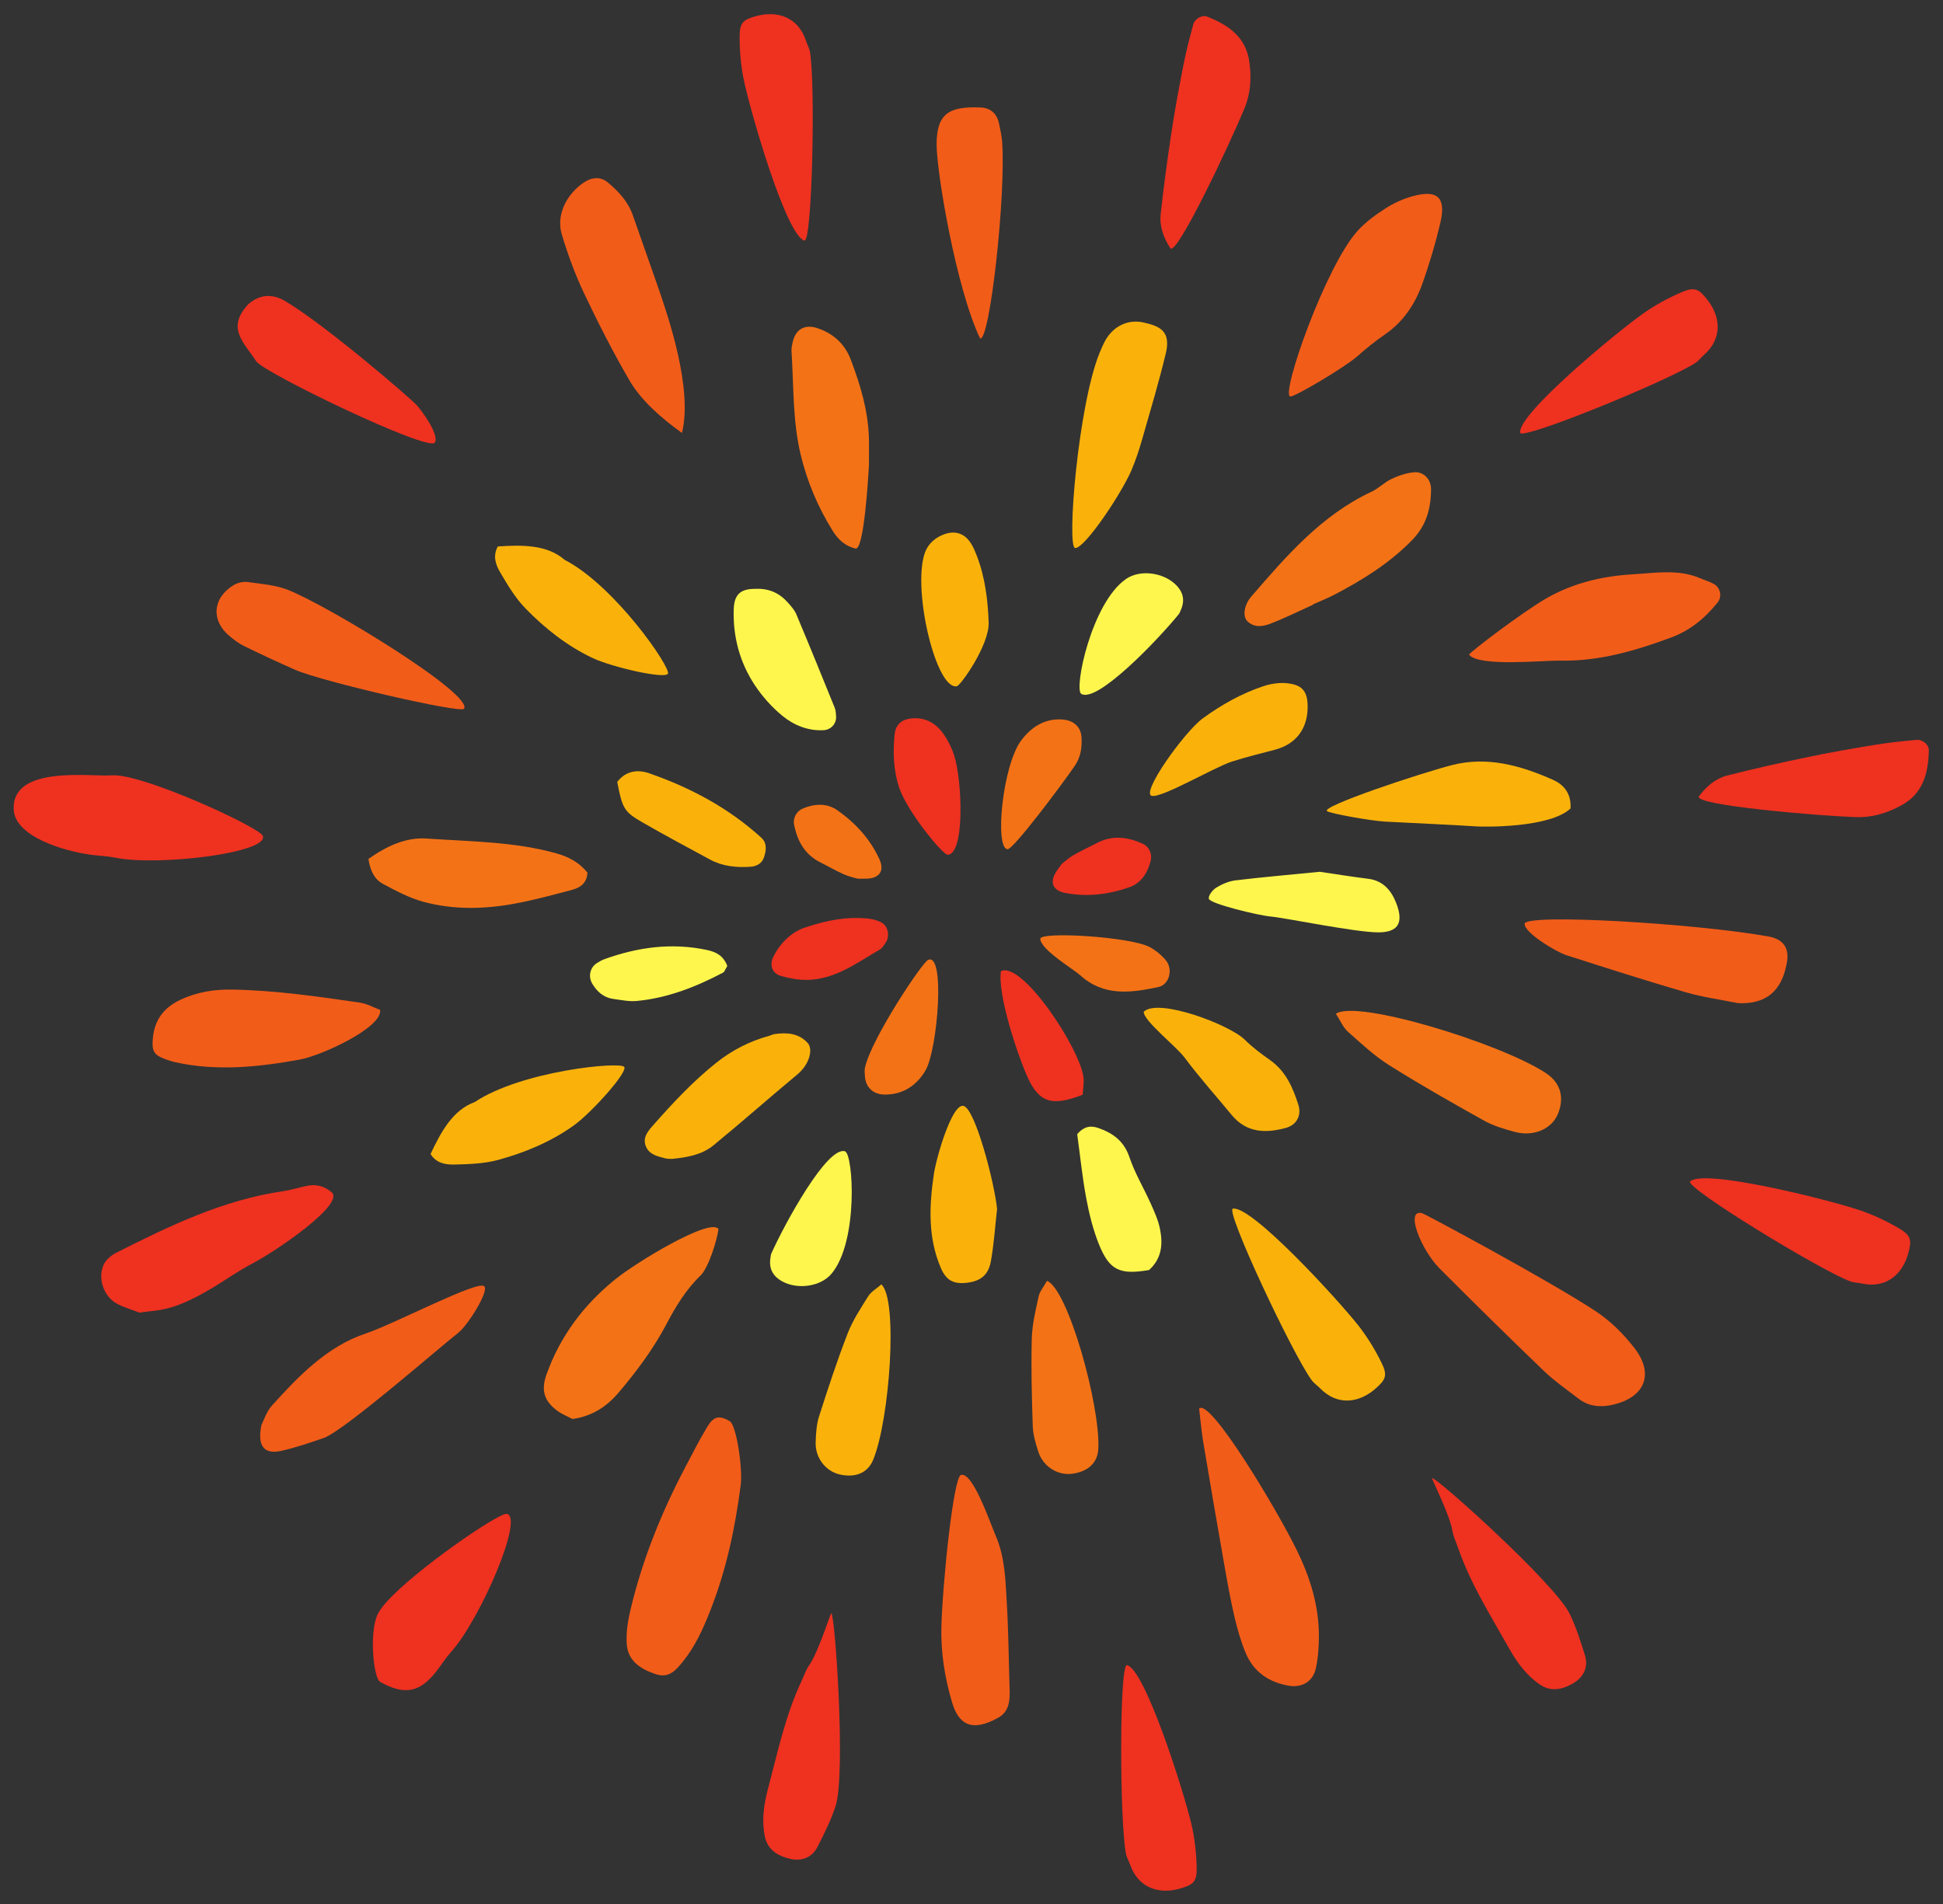 <?xml version="1.0" encoding="UTF-8" standalone="no"?>
<svg
   xmlns:dc="http://purl.org/dc/elements/1.1/"
   xmlns:cc="http://creativecommons.org/ns#"
   xmlns:rdf="http://www.w3.org/1999/02/22-rdf-syntax-ns#"
   xmlns:svg="http://www.w3.org/2000/svg"
   xmlns="http://www.w3.org/2000/svg"
   viewBox="0 0 1610.68 1578.773"
   height="1578.773"
   width="1610.68"
   xml:space="preserve"
   id="svg2"
   version="1.1"><rect x="0" y="0" width="1610.68" height="1578.773" fill="#333333" stroke="none"/><defs
     id="defs6"><clipPath
       id="clipPath18"
       clipPathUnits="userSpaceOnUse"><path
         id="path16"
         d="M 0,1184.076 H 1208.008 V 0 H 0 Z" /></clipPath></defs><g
     transform="matrix(1.333,0,0,-1.333,0,1578.773)"
     id="g10"><g
       id="g12"><g
         clip-path="url(#clipPath18)"
         id="g14"><g
           transform="translate(745.714,308.296)"
           id="g20"><path
             id="path22"
             style="fill:#f25c19;fill-opacity:1;fill-rule:nonzero;stroke:none"
             d="m 0,0 c 6.654,7.027 48.276,-62.546 60.753,-88.036 8.191,-16.735 13.767,-34.483 13.723,-53.42 -0.016,-6.723 -0.465,-13.591 -1.916,-20.126 -1.821,-8.205 -8.727,-12.136 -16.85,-10.723 -12.444,2.164 -21.905,8.662 -26.785,20.411 -3.063,7.375 -5.263,15.189 -7.074,22.987 -2.509,10.804 -4.432,21.752 -6.351,32.683 -4.38,24.937 -8.683,49.887 -12.845,74.86 C 1.451,-14.135 0.831,-6.808 0,0" /></g><g
           transform="translate(460.642,260.891)"
           id="g24"><path
             id="path26"
             style="fill:#f25c19;fill-opacity:1;fill-rule:nonzero;stroke:none"
             d="m 0,0 c -3.474,-26.956 -9.07,-53.441 -19.185,-78.814 -4.35,-10.914 -9.13,-21.574 -16.558,-30.803 -4.309,-5.353 -8.673,-10.835 -16.88,-8.16 -9.283,3.027 -17.402,7.958 -18.224,18.518 -0.56,7.183 0.657,14.737 2.344,21.824 7.315,30.715 19.01,59.814 33.661,87.74 4.576,8.721 9.051,17.519 14.128,25.946 3.871,6.425 7.386,7.141 13.872,3.396 C -2.687,37.248 1.312,10.181 0,0" /></g><g
           transform="translate(183.674,767.759)"
           id="g28"><path
             id="path30"
             style="fill:#f25c19;fill-opacity:1;fill-rule:nonzero;stroke:none"
             d="m 0,0 c -10.731,4.711 -21.353,9.687 -31.887,14.826 -3.286,1.602 -6.306,3.902 -9.135,6.258 -11.565,9.634 -10.446,23.734 2.677,31.656 2.439,1.472 5.926,2.279 8.72,1.888 8.53,-1.191 17.473,-1.833 25.329,-4.992 C 21.457,39.276 110.791,-15.189 104.897,-24.197 102.911,-27.231 16.368,-7.186 0,0" /></g><g
           transform="translate(424.088,915.105)"
           id="g32"><path
             id="path34"
             style="fill:#f25c19;fill-opacity:1;fill-rule:nonzero;stroke:none"
             d="m 0,0 c -13.1,9.474 -25.36,20.162 -32.722,32.828 -10.223,17.586 -19.487,35.783 -28.209,54.171 -5.531,11.66 -10.014,23.937 -13.729,36.31 -4.368,14.549 5.571,27.668 14.776,33.151 4.34,2.586 9.441,3.008 13.884,-0.731 6.703,-5.642 12.535,-11.923 15.495,-20.43 5.073,-14.581 10.246,-29.128 15.33,-43.705 C -8.259,71.766 6.816,27.265 0,0" /></g><g
           transform="translate(802.311,937.799)"
           id="g36"><path
             id="path38"
             style="fill:#f25c19;fill-opacity:1;fill-rule:nonzero;stroke:none"
             d="m 0,0 c -5.777,1.643 22.03,81.118 42.055,103.113 4.912,5.396 11.061,9.873 17.239,13.842 5.104,3.279 10.882,5.94 16.725,7.556 15.651,4.328 21.086,-0.709 17.398,-16.476 C 90.475,95.461 86.767,83.007 82.483,70.822 77.922,57.852 70.641,46.567 58.903,38.542 52.821,34.384 47.058,29.686 41.538,24.795 34.207,18.299 2.348,-0.668 0,0" /></g><g
           transform="translate(884.446,429.835)"
           id="g40"><path
             id="path42"
             style="fill:#f25c19;fill-opacity:1;fill-rule:nonzero;stroke:none"
             d="m 0,0 c 1.536,-0.329 79.766,-42.329 108.008,-61.016 9.083,-6.01 17.273,-14.172 23.967,-22.824 12.555,-16.226 6.494,-30.767 -13.707,-35.328 -7.504,-1.694 -14.783,-1.019 -21.101,3.871 -7.298,5.647 -14.967,10.94 -21.592,17.306 -21.77,20.917 -43.28,42.108 -64.607,63.479 C -1.006,-22.514 -10.836,2.997 0,0" /></g><g
           transform="translate(1080.636,560.534)"
           id="g44"><path
             id="path46"
             style="fill:#f25c19;fill-opacity:1;fill-rule:nonzero;stroke:none"
             d="m 0,0 c -10.828,2.205 -21.871,3.678 -32.444,6.76 -24.82,7.237 -49.455,15.12 -74.076,23.021 -6.425,2.062 -26.185,13.927 -25.986,19.528 0.234,6.55 106.185,0.269 151.636,-7.888 C 28.193,39.795 32.115,34.424 30.659,25.676 28.348,11.792 21.335,-1.18 0,0" /></g><g
           transform="translate(890.506,265.137)"
           id="g48"><path
             id="path50"
             style="fill:#ef3120;fill-opacity:1;fill-rule:nonzero;stroke:none"
             d="m 0,0 c 2.345,0.994 76.367,-65.502 85.558,-84.273 4.031,-8.235 6.856,-17.127 9.561,-25.926 2.278,-7.412 -0.806,-13.589 -7.232,-17.402 -6.616,-3.925 -13.867,-5.591 -20.923,-0.723 -8.319,5.739 -14.168,13.76 -19.014,22.402 -11.431,20.387 -24.03,40.2 -31.698,62.503 -1.203,3.498 -2.915,6.911 -3.514,10.51 C 11.083,-22.973 0.623,-2.37 0,0" /></g><g
           transform="translate(516.96,181.138)"
           id="g52"><path
             id="path54"
             style="fill:#ef3120;fill-opacity:1;fill-rule:nonzero;stroke:none"
             d="m 0,0 c 2.375,-0.921 9.146,-100.194 2.66,-120.062 -2.845,-8.716 -7.013,-17.063 -11.204,-25.26 -3.529,-6.904 -10.045,-9.187 -17.312,-7.445 -7.48,1.794 -13.843,5.651 -15.513,14.059 -1.969,9.913 -0.576,19.742 1.969,29.317 6.004,22.589 10.769,45.58 20.808,66.922 1.574,3.347 2.723,6.988 4.801,9.987 C -8.055,-24.201 -1.204,-2.134 0,0" /></g><g
           transform="translate(830.769,553.879)"
           id="g56"><path
             id="path58"
             style="fill:#f47216;fill-opacity:1;fill-rule:nonzero;stroke:none"
             d="m 0,0 c 12.779,9.119 102,-18.199 130.469,-36.806 11.12,-7.268 10.909,-17.738 7.496,-25.731 -3.993,-9.352 -15.312,-13.994 -26.639,-10.933 -6.518,1.761 -13.219,3.698 -19.059,6.953 -19.903,11.092 -39.746,22.348 -59.026,34.474 -9.306,5.853 -17.525,13.54 -25.779,20.908 C 4.471,-8.466 2.809,-4.308 0,0" /></g><g
           transform="translate(651.108,387.782)"
           id="g60"><path
             id="path62"
             style="fill:#f47216;fill-opacity:1;fill-rule:nonzero;stroke:none"
             d="m 0,0 c 13.002,-5.018 33.162,-77.256 31.919,-104.35 -0.486,-10.582 -8.71,-14.719 -16.496,-15.65 -9.109,-1.091 -17.96,4.759 -20.835,13.764 -1.655,5.181 -3.258,10.559 -3.439,15.888 -0.618,18.157 -1.081,36.341 -0.608,54.495 0.228,8.763 2.384,17.531 4.276,26.193 C -4.498,-6.522 -2.042,-3.684 0,0" /></g><g
           transform="translate(548.061,385.569)"
           id="g64"><path
             id="path66"
             style="fill:#fab20b;fill-opacity:1;fill-rule:nonzero;stroke:none"
             d="m 0,0 c 10.558,-9.098 5.257,-83.908 -5.024,-109.006 -4.016,-9.804 -13.152,-10.934 -20.797,-9.194 -8.946,2.036 -15.314,10.521 -14.995,19.968 0.184,5.436 0.483,11.04 2.103,16.119 5.523,17.309 11.201,34.59 17.75,51.528 3.161,8.176 8.14,15.708 12.834,23.23 C -6.429,-4.63 -3.161,-2.783 0,0" /></g><g
           transform="translate(86.724,368.014)"
           id="g68"><path
             id="path70"
             style="fill:#ef3120;fill-opacity:1;fill-rule:nonzero;stroke:none"
             d="m 0,0 c -5.151,2.022 -10.007,3.346 -14.274,5.729 -8.072,4.508 -11.894,15.89 -7.89,24.285 1.441,3.024 4.753,5.728 7.858,7.298 33.116,16.744 66.499,32.826 103.807,38.255 4.875,0.71 9.63,2.222 14.464,3.255 5.789,1.237 10.831,-0.036 15.516,-3.92 C 128.122,67.74 85.25,38.355 69.957,30.405 61.221,25.863 53.184,19.992 44.673,14.991 33.456,8.401 21.961,2.409 8.677,1.101 5.639,0.801 2.618,0.336 0,0" /></g><g
           transform="translate(913.544,777.235)"
           id="g72"><path
             id="path74"
             style="fill:#f25c19;fill-opacity:1;fill-rule:nonzero;stroke:none"
             d="m 0,0 c 1.778,2.546 32.845,26.045 47.204,34.495 16.783,9.877 35.403,14.349 54.782,15.476 14.066,0.817 28.266,3.38 41.947,-2.519 2.815,-1.214 5.833,-2.054 8.464,-3.576 3.937,-2.278 5.122,-7.782 2.277,-11.344 C 146.854,22.74 137.518,15.001 125.492,10.572 103.362,2.422 81.112,-4.16 57.055,-3.726 45.433,-3.516 6.261,-7.753 0,0" /></g><g
           transform="translate(234.877,180.391)"
           id="g76"><path
             id="path78"
             style="fill:#ef3120;fill-opacity:1;fill-rule:nonzero;stroke:none"
             d="M 0,0 C 1.343,2.739 3.336,5.241 5.383,7.538 23.177,27.514 74.984,63.089 80.127,62.463 91.507,61.078 63.877,-3.082 45.575,-23.484 42.283,-27.153 39.633,-31.391 36.608,-35.307 26.22,-48.754 16.552,-50.488 1.526,-42.007 -2.677,-39.633 -5.369,-10.951 0,0" /></g><g
           transform="translate(68.959,702.152)"
           id="g80"><path
             id="path82"
             style="fill:#ef3120;fill-opacity:1;fill-rule:nonzero;stroke:none"
             d="m 0,0 c 3.042,0.227 6.209,-0.227 9.226,-0.83 26.232,-5.246 83.125,-31.944 85.186,-36.696 4.562,-10.519 -64.761,-19.137 -91.618,-13.667 -4.83,0.983 -9.827,1.126 -14.734,1.755 -16.855,2.159 -48.217,11.344 -48.501,28.596 C -61.405,6.46 -12.162,-0.907 0,0" /></g><g
           transform="translate(446.787,420.043)"
           id="g84"><path
             id="path86"
             style="fill:#f47216;fill-opacity:1;fill-rule:nonzero;stroke:none"
             d="m 0,0 c -0.863,-7.241 -6.244,-24.22 -11.146,-28.948 -9.034,-8.714 -15.44,-19.287 -21.208,-30.244 -8.118,-15.421 -18.426,-29.226 -29.652,-42.48 -7.523,-8.883 -16.503,-14.722 -28.706,-16.504 -2.838,1.491 -6.349,2.842 -9.293,4.977 -8.367,6.068 -10.452,12.818 -6.936,22.677 8.535,23.937 23.313,43.549 42.941,59.358 C -51.04,-20.725 -5.312,7.117 0,0" /></g><g
           transform="translate(597.614,267.075)"
           id="g88"><path
             id="path90"
             style="fill:#f25c19;fill-opacity:1;fill-rule:nonzero;stroke:none"
             d="m 0,0 c 7.335,1.992 17.814,-29.037 21.675,-38.011 5.748,-13.36 5.991,-27.632 6.825,-41.711 1.055,-17.827 1.173,-35.709 1.742,-53.565 0.224,-7.005 -0.2,-13.892 -7.16,-17.755 -16.669,-9.25 -24.609,-3.886 -28.634,9.622 -4.597,15.423 -7.083,31.413 -6.618,47.422 C -11.364,-66.263 -4.672,-1.269 0,0" /></g><g
           transform="translate(683.785,964.843)"
           id="g92"><path
             id="path94"
             style="fill:#fab20b;fill-opacity:1;fill-rule:nonzero;stroke:none"
             d="m 0,0 c 0.932,2.285 1.892,4.57 3.02,6.762 4.924,9.577 14.246,14.503 24.406,12.19 9.755,-2.221 17.184,-5.089 13.76,-19.286 -4.328,-17.944 -9.621,-35.66 -14.714,-53.411 -1.861,-6.487 -3.976,-12.952 -6.618,-19.153 C 13.838,-87.02 -8.977,-121.406 -15.138,-121.32 -20.605,-121.244 -13.323,-32.682 0,0" /></g><g
           transform="translate(236.377,556.306)"
           id="g96"><path
             id="path98"
             style="fill:#f25c19;fill-opacity:1;fill-rule:nonzero;stroke:none"
             d="m 0,0 c 1.748,-10.788 -36.205,-28.409 -50.012,-30.916 -25.4,-4.612 -51.185,-7.344 -76.962,-1.72 -2.386,0.521 -4.741,1.275 -7.028,2.137 -6.904,2.603 -7.975,5.149 -7.335,12.654 0.992,11.623 6.821,19.268 17.252,24.172 10.328,4.855 21.171,6.501 32.358,6.297 26.535,-0.483 52.759,-4.273 78.956,-8.08 C -8.171,3.876 -3.833,1.407 0,0" /></g><g
           transform="translate(609.463,973.942)"
           id="g100"><path
             id="path102"
             style="fill:#f25c19;fill-opacity:1;fill-rule:nonzero;stroke:none"
             d="m 0,0 c -14.966,31.48 -27.025,103.45 -27.002,120.701 0.025,19.734 8.461,23.602 27.307,22.892 6.208,-0.233 10.255,-3.822 11.518,-10.087 0.73,-3.618 1.61,-7.245 1.896,-10.909 C 16.263,90.05 6.046,-2.83 0,0" /></g><g
           transform="translate(766.719,432.678)"
           id="g104"><path
             id="path106"
             style="fill:#fab20b;fill-opacity:1;fill-rule:nonzero;stroke:none"
             d="m 0,0 c 11.543,2.119 64.928,-56.108 77.883,-72.511 5.658,-7.162 10.515,-15.149 14.559,-23.342 3.902,-7.906 2.491,-10.563 -3.656,-15.99 -10.195,-9 -23.678,-11.009 -34.58,0.133 -1.722,1.759 -3.887,3.169 -5.304,5.131 C 36.682,-89.648 -4.984,-0.915 0,0" /></g><g
           transform="translate(700.898,148.78)"
           id="g108"><path
             id="path110"
             style="fill:#ef3120;fill-opacity:1;fill-rule:nonzero;stroke:none"
             d="m 0,0 c 11.357,-2.956 35.145,-78.285 39.958,-98.626 2.102,-8.882 3.13,-18.172 3.334,-27.307 0.196,-8.814 -2.205,-10.627 -10.069,-12.948 -13.043,-3.851 -26.112,0.025 -31.287,14.729 -0.817,2.323 -2.184,4.514 -2.639,6.892 C -4.626,-96.752 -4.904,1.276 0,0" /></g><g
           transform="translate(1051.072,449.603)"
           id="g112"><path
             id="path114"
             style="fill:#ef3120;fill-opacity:1;fill-rule:nonzero;stroke:none"
             d="m 0,0 c 8.474,8.119 85.086,-11.142 104.928,-17.715 8.665,-2.869 17.114,-6.867 24.997,-11.485 7.608,-4.456 7.891,-7.452 5.743,-15.364 -3.563,-13.125 -13.719,-22.219 -28.952,-18.911 -2.406,0.522 -4.989,0.508 -7.252,1.368 C 79.946,-54.69 -3.659,-3.506 0,0" /></g><g
           transform="translate(945.343,915.248)"
           id="g116"><path
             id="path118"
             style="fill:#ef3120;fill-opacity:1;fill-rule:nonzero;stroke:none"
             d="m 0,0 c -1.525,11.636 59.36,61.969 76.405,74.067 7.443,5.283 15.668,9.725 24.057,13.343 8.096,3.492 10.677,1.947 15.782,-4.469 8.467,-10.643 9.781,-24.211 -1.904,-34.529 -1.845,-1.63 -3.363,-3.719 -5.396,-5.034 C 91.409,32.042 0.658,-5.024 0,0" /></g><g
           transform="translate(500.234,1034.756)"
           id="g120"><path
             id="path122"
             style="fill:#ef3120;fill-opacity:1;fill-rule:nonzero;stroke:none"
             d="m 0,0 c -11.284,3.226 -33.271,79.1 -37.598,99.549 -1.89,8.93 -2.697,18.242 -2.683,27.379 0.014,8.817 2.458,10.571 10.374,12.705 13.131,3.539 26.105,-0.647 30.928,-15.47 0.762,-2.342 2.076,-4.565 2.474,-6.953 C 6.929,96.615 4.872,-1.393 0,0" /></g><g
           transform="translate(162.588,298.203)"
           id="g124"><path
             id="path126"
             style="fill:#f25c19;fill-opacity:1;fill-rule:nonzero;stroke:none"
             d="m 0,0 c 1.361,2.573 3.076,8.203 6.648,12.154 16.589,18.347 34.155,36.555 57.916,44.577 19.023,6.421 69.88,33.4 73.99,29.49 C 141.719,83.209 128.233,61.824 122.481,57.34 110.334,47.87 51.247,-3.845 38.699,-8.153 29.973,-11.149 21.193,-14.194 12.208,-16.173 1.743,-18.477 -2.731,-13.309 0,0" /></g><g
           transform="translate(1056.556,689.156)"
           id="g128"><path
             id="path130"
             style="fill:#ef3120;fill-opacity:1;fill-rule:nonzero;stroke:none"
             d="m 0,0 c 4.518,6.053 10.238,11.031 17.52,12.889 16.672,4.255 33.479,8.02 50.326,11.534 13.847,2.889 27.801,5.31 41.764,7.588 8.508,1.388 17.109,2.278 25.698,3.055 3.803,0.344 7.721,-3.031 7.638,-6.485 -0.338,-14.124 -3.488,-26.951 -17.285,-34.342 -8.804,-4.717 -17.795,-7.553 -28.204,-7.21 C 75.305,-12.239 -4.166,-5.58 0,0" /></g><g
           transform="translate(727.768,1030.07)"
           id="g132"><path
             id="path134"
             style="fill:#ef3120;fill-opacity:1;fill-rule:nonzero;stroke:none"
             d="m 0,0 c -4.099,6.345 -6.772,13.44 -5.976,20.913 1.821,17.11 4.149,34.176 6.726,51.191 2.117,13.986 4.71,27.909 7.441,41.791 1.664,8.457 3.826,16.83 6.091,25.151 1.003,3.685 5.532,6.181 8.741,4.9 13.121,-5.239 24.046,-12.661 26.166,-28.169 1.353,-9.896 0.879,-19.311 -3.071,-28.948 C 37.713,66.32 3.779,-5.849 0,0" /></g><g
           transform="translate(540.375,894.757)"
           id="g136"><path
             id="path138"
             style="fill:#f47216;fill-opacity:1;fill-rule:nonzero;stroke:none"
             d="m 0,0 c -0.397,-6.679 -3.04,-52.871 -8.371,-51.554 -6.389,1.578 -10.72,5.478 -14.179,11.042 -9.237,14.862 -15.982,30.814 -19.986,47.729 -4.973,21.015 -4.218,42.676 -5.613,64.084 -0.118,1.812 0.333,3.695 0.729,5.5 1.749,7.985 7.454,11.328 15.227,8.773 9.969,-3.276 17.164,-9.797 20.891,-19.604 C -5.357,50.325 -0.553,34.354 -0.024,17.434 0.131,12.487 0,7.53 0,0" /></g><g
           transform="translate(816.557,808.291)"
           id="g140"><path
             id="path142"
             style="fill:#f47216;fill-opacity:1;fill-rule:nonzero;stroke:none"
             d="m 0,0 c -8.993,-4.053 -17.83,-8.519 -27.044,-11.983 -4.452,-1.673 -9.808,-2.32 -13.88,1.806 -2.968,3.007 -1.965,10.067 2.529,15.267 21.826,25.252 43.587,50.578 74.76,65.176 4.427,2.073 8.036,5.889 12.461,7.973 4.358,2.052 9.198,3.669 13.957,4.131 5.889,0.572 10.596,-4.364 10.586,-10.341 C 73.347,59.982 70.591,49.359 61.51,40.085 47.463,25.74 30.9,15.47 13.416,6.305 9.048,4.015 4.427,2.206 -0.078,0.175 -0.052,0.117 -0.026,0.058 0,0" /></g><g
           transform="translate(976.678,681.56)"
           id="g144"><path
             id="path146"
             style="fill:#fab20b;fill-opacity:1;fill-rule:nonzero;stroke:none"
             d="m 0,0 c -12.94,-12.2 -54.226,-11.466 -58.517,-11.144 -11.023,0.828 -49.056,2.507 -57.02,2.996 -9.19,0.565 -33.202,4.89 -35.827,6.463 -4.601,2.759 57.149,23.364 77.579,28.649 21.837,5.648 42.788,-0.17 62.859,-9.137 C -3.567,14.54 0.506,8.783 0,0" /></g><g
           transform="translate(154.384,995.133)"
           id="g148"><path
             id="path150"
             style="fill:#ef3120;fill-opacity:1;fill-rule:nonzero;stroke:none"
             d="m 0,0 c 7.669,6.767 15.695,6.258 22.772,2.093 24.868,-14.636 77.76,-60.243 81.94,-64.768 2.919,-3.159 14.17,-18.243 11.337,-23.317 C 112.603,-92.164 9.531,-42.598 4.88,-35.376 -2.701,-23.603 -13.865,-14.927 0,0" /></g><g
           transform="translate(229.134,650.183)"
           id="g152"><path
             id="path154"
             style="fill:#f47216;fill-opacity:1;fill-rule:nonzero;stroke:none"
             d="m 0,0 c 11.314,8.011 23.307,13.598 36.345,12.677 26.934,-1.905 54.146,-1.836 80.534,-9.216 8.062,-2.254 14.524,-5.974 19.308,-11.981 -0.373,-6.712 -4.613,-9.374 -9.497,-10.676 -11.865,-3.163 -23.756,-6.399 -35.818,-8.62 -18.94,-3.487 -38.119,-3.887 -56.799,1.187 C 25.334,-24.256 17.046,-19.812 8.985,-15.5 3.993,-12.829 1.167,-7.792 0,0" /></g><g
           transform="translate(417.943,463.628)"
           id="g156"><path
             id="path158"
             style="fill:#fab20b;fill-opacity:1;fill-rule:nonzero;stroke:none"
             d="m 0,0 c -1.602,0.103 -2.888,-0.024 -4.053,0.296 -4.722,1.297 -9.932,2.166 -12.139,7.309 -2.334,5.438 0.969,9.405 4.32,13.203 12.273,13.909 24.847,27.436 39.466,39.055 9.905,7.873 20.693,13.335 32.746,16.653 1.189,0.327 2.316,0.979 3.518,1.143 7.599,1.034 14.931,0.537 20.482,-5.565 C 87.771,68.322 85.605,58.909 77.968,52.57 60.422,38.006 43.362,22.872 25.732,8.425 18.34,2.367 8.956,0.908 0,0" /></g><g
           transform="translate(620.063,432.55)"
           id="g160"><path
             id="path162"
             style="fill:#fab20b;fill-opacity:1;fill-rule:nonzero;stroke:none"
             d="m 0,0 c -1.211,-10.71 -1.922,-21.773 -3.859,-32.617 -1.562,-8.749 -6.704,-12.503 -15.306,-13.389 -8.112,-0.835 -12.586,1.692 -15.87,9.393 -8.039,18.851 -7.183,38.538 -4.291,58.097 1.594,10.775 11.266,43.891 18.35,42.576 C -13.651,62.699 -1.647,16.299 0,0" /></g><g
           transform="translate(309.577,844.522)"
           id="g164"><path
             id="path166"
             style="fill:#fab20b;fill-opacity:1;fill-rule:nonzero;stroke:none"
             d="m 0,0 c 14.849,0.988 30.585,1.269 41.563,-8.33 31.327,-16.171 66.333,-67.271 64.214,-70.826 -2.04,-3.421 -34.8,4.067 -46.97,9.839 -15.678,7.436 -29.38,18.251 -41.459,30.623 C 11.01,-32.203 6.158,-24.08 1.519,-16.175 -1.181,-11.573 -3.318,-6.057 0,0" /></g><g
           transform="translate(267.748,466.632)"
           id="g168"><path
             id="path170"
             style="fill:#fab20b;fill-opacity:1;fill-rule:nonzero;stroke:none"
             d="M 0,0 C 6.333,13.467 13.715,27.367 27.431,32.317 56.759,51.881 118.423,57.733 120.505,54.156 122.509,50.714 100.081,25.688 89.133,17.841 75.03,7.732 58.929,0.989 42.254,-3.581 33.504,-5.978 24.047,-6.285 14.884,-6.511 9.55,-6.642 3.689,-5.838 0,0" /></g><g
           transform="translate(595.057,757.59)"
           id="g172"><path
             id="path174"
             style="fill:#fab20b;fill-opacity:1;fill-rule:nonzero;stroke:none"
             d="m 0,0 c -12.768,-2.481 -27.508,58.651 -20.198,82.12 1.722,5.528 5.548,9.436 10.881,11.805 7.872,3.495 14.516,1.377 18.71,-6.125 1.191,-2.131 2.146,-4.413 3.025,-6.697 5.13,-13.338 6.841,-27.37 7.359,-41.461 C 20.288,25.754 2.385,0.463 0,0" /></g><g
           transform="translate(813.171,743.422)"
           id="g176"><path
             id="path178"
             style="fill:#fab20b;fill-opacity:1;fill-rule:nonzero;stroke:none"
             d="m 0,0 c -0.424,-12.909 -7.719,-21.979 -20.236,-25.299 -8.943,-2.372 -17.958,-4.534 -26.759,-7.361 -11.238,-3.611 -42.841,-22.414 -49.773,-21.381 -7.541,1.124 20.123,39.855 31.596,48.237 11.534,8.426 23.958,15.407 37.528,19.953 4.534,1.518 9.679,2.347 14.404,1.924 C -2.908,15.149 0.351,10.687 0,0" /></g><g
           transform="translate(711.228,555.109)"
           id="g180"><path
             id="path182"
             style="fill:#fab20b;fill-opacity:1;fill-rule:nonzero;stroke:none"
             d="m 0,0 c 9.029,8.875 53.581,-8.052 62.948,-17.422 4.747,-4.75 10.275,-8.792 15.774,-12.698 9.641,-6.849 14.048,-16.944 17.431,-27.567 2.166,-6.799 -1.041,-12.68 -7.676,-14.501 -12.598,-3.456 -24.501,-3.174 -33.738,8.021 -9.802,11.88 -20.114,23.375 -29.309,35.705 C 20.166,-21.404 0.068,-5.751 0,0" /></g><g
           transform="translate(516.988,392.087)"
           id="g184"><path
             id="path186"
             style="fill:#fff64d;fill-opacity:1;fill-rule:nonzero;stroke:none"
             d="m 0,0 c -6.874,-8.058 -21.19,-9.795 -30.519,-4.645 -6.214,3.43 -8.536,8.368 -7.222,15.352 0.114,0.605 0.107,1.263 0.351,1.809 8.517,19.063 34.772,66.98 45.837,63.761 C 13.689,74.752 17.033,19.968 0,0" /></g><g
           transform="translate(700.308,824.335)"
           id="g188"><path
             id="path190"
             style="fill:#fff64d;fill-opacity:1;fill-rule:nonzero;stroke:none"
             d="m 0,0 c 8.726,6.004 23.003,3.976 30.681,-3.415 5.114,-4.921 6.079,-10.292 3.001,-16.698 -0.267,-0.555 -0.43,-1.192 -0.807,-1.656 C 19.713,-37.977 -18.052,-77.464 -27.906,-71.49 -32.575,-68.66 -21.622,-14.878 0,0" /></g><g
           transform="translate(469.656,818.151)"
           id="g192"><path
             id="path194"
             style="fill:#fff64d;fill-opacity:1;fill-rule:nonzero;stroke:none"
             d="m 0,0 c 8.607,0.43 15.068,-2.675 20.253,-8.475 2.037,-2.277 4.204,-4.702 5.362,-7.459 8.092,-19.259 15.964,-38.611 23.807,-57.974 0.67,-1.654 0.768,-3.591 0.875,-5.412 0.265,-4.531 -3.17,-8.329 -7.761,-8.573 -9.708,-0.516 -18.425,3.044 -25.559,8.876 -6.539,5.346 -12.45,11.936 -17.133,18.979 -9.392,14.126 -13.718,30.114 -13.217,47.142 C -13.092,-3.346 -9.068,0.02 0,0" /></g><g
           transform="translate(820.727,642.19)"
           id="g196"><path
             id="path198"
             style="fill:#fff64d;fill-opacity:1;fill-rule:nonzero;stroke:none"
             d="m 0,0 c 8.379,-1.225 19.262,-2.988 30.195,-4.361 9.178,-1.154 14.218,-7.195 17.268,-14.868 5.37,-13.511 0.258,-18.426 -11.004,-18.444 -14.172,-0.022 -58.341,9.11 -66.891,9.84 -7.348,0.627 -38.03,7.949 -38.563,11.101 -0.348,2.055 2.442,5.544 4.716,6.933 3.576,2.184 7.801,3.971 11.926,4.47 C -35.864,-3.339 -19.308,-1.911 0,0" /></g><g
           transform="translate(669.886,479.02)"
           id="g200"><path
             id="path202"
             style="fill:#fff64d;fill-opacity:1;fill-rule:nonzero;stroke:none"
             d="m 0,0 c 3.7,4.326 7.787,5.736 13.243,3.798 9.195,-3.265 15.913,-8.21 19.281,-18.216 3.327,-9.883 8.842,-19.013 13.132,-28.593 2.259,-5.044 4.63,-10.199 5.749,-15.556 1.96,-9.376 1.45,-18.569 -6.705,-25.941 -18.207,-3.099 -24.664,-0.28 -31.276,16.242 -3.635,9.081 -5.997,18.805 -7.811,28.45 C 3.231,-27.151 1.956,-14.278 0,0" /></g><g
           transform="translate(622.463,580.37)"
           id="g204"><path
             id="path206"
             style="fill:#ef3120;fill-opacity:1;fill-rule:nonzero;stroke:none"
             d="m 0,0 c 13.336,6.481 49.698,-48.914 51.369,-66.412 0.339,-3.56 -0.352,-7.218 -0.544,-10.431 -19.247,-7.486 -27.28,-4.983 -34.667,11.797 C 10.202,-51.517 -2.231,-14.341 0,0" /></g><g
           transform="translate(383.846,698.052)"
           id="g208"><path
             id="path210"
             style="fill:#fab20b;fill-opacity:1;fill-rule:nonzero;stroke:none"
             d="m 0,0 c 5.163,6.844 12.547,7.946 19.791,5.428 25.763,-8.956 49.544,-21.619 69.861,-40.15 3.766,-3.435 2.914,-8.076 1.632,-12.086 -1.168,-3.652 -4.361,-5.672 -8.508,-5.937 -8.754,-0.559 -17.261,0.264 -25.091,4.499 C 43.62,-40.641 29.516,-33.095 15.661,-25.12 4.169,-18.505 3.208,-16.468 0,0" /></g><g
           transform="translate(559.05,694.866)"
           id="g212"><path
             id="path214"
             style="fill:#ef3120;fill-opacity:1;fill-rule:nonzero;stroke:none"
             d="m 0,0 c -3.477,10.846 -3.822,21.821 -2.674,32.928 0.585,5.67 4.057,8.888 9.469,9.658 8.898,1.265 15.817,-2.41 20.788,-9.388 2.829,-3.973 5.134,-8.548 6.649,-13.187 C 39.428,4.099 41.043,-41.855 30.271,-42.076 27.253,-42.138 4.761,-14.85 0,0" /></g><g
           transform="translate(626.598,656.225)"
           id="g216"><path
             id="path218"
             style="fill:#f47216;fill-opacity:1;fill-rule:nonzero;stroke:none"
             d="m 0,0 c -8.165,0.384 -3.198,52.072 8.46,67.639 5.951,7.947 14.167,13.698 25.249,13.062 7.016,-0.402 11.85,-4.253 12.25,-11.088 C 46.321,63.431 45.615,57.537 41.867,51.999 34.278,40.788 3.565,-0.167 0,0" /></g><g
           transform="translate(575.671,518.895)"
           id="g220"><path
             id="path222"
             style="fill:#f47216;fill-opacity:1;fill-rule:nonzero;stroke:none"
             d="m 0,0 c -5.332,-9.364 -14.038,-15.461 -25.763,-15.255 -6.89,0.121 -11.545,4.457 -12.034,11.383 -0.129,1.841 -0.331,3.777 0.068,5.541 4.101,18.11 35.535,65.191 39.214,66.828 C 12.353,73.333 7.373,12.948 0,0" /></g><g
           transform="translate(715.085,595.312)"
           id="g224"><path
             id="path226"
             style="fill:#f47216;fill-opacity:1;fill-rule:nonzero;stroke:none"
             d="m 0,0 c 3.701,-2.018 7.211,-4.896 9.91,-8.131 4.676,-5.603 2.187,-15.184 -4.574,-16.642 -17.078,-3.681 -34.096,-6.024 -48.846,7.457 -3.989,3.645 -24.324,15.675 -24.639,22.473 C -68.37,9.908 -11.959,6.52 0,0" /></g><g
           transform="translate(452.301,583.603)"
           id="g228"><path
             id="path230"
             style="fill:#fff64d;fill-opacity:1;fill-rule:nonzero;stroke:none"
             d="m 0,0 c -1.333,-2.148 -1.72,-3.637 -2.636,-4.119 -16.919,-8.893 -34.542,-15.856 -53.742,-17.638 -4.791,-0.444 -9.759,0.63 -14.607,1.288 -5.905,0.803 -9.971,4.469 -12.943,9.363 -2.761,4.547 -1.441,10.237 2.856,12.93 1.555,0.975 3.193,1.9 4.912,2.517 20.592,7.386 41.58,10.234 63.275,5.662 C -7.147,8.795 -2.476,6.56 0,0" /></g><g
           transform="translate(501.036,607.643)"
           id="g232"><path
             id="path234"
             style="fill:#ef3120;fill-opacity:1;fill-rule:nonzero;stroke:none"
             d="m 0,0 c 14.613,4.886 26.157,6.542 37.982,5.549 2.987,-0.251 6.098,-1.042 8.79,-2.339 4.49,-2.163 5.826,-8.683 2.96,-12.777 -1.057,-1.51 -2.072,-3.332 -3.575,-4.205 -14.3,-8.295 -27.85,-18.679 -45.385,-18.922 -5.41,-0.074 -11.001,0.976 -16.226,2.491 -5.52,1.601 -7.156,6.817 -4.684,11.841 C -15.208,-8.343 -7.131,-2.156 0,0" /></g><g
           transform="translate(533.379,637.892)"
           id="g236"><path
             id="path238"
             style="fill:#f47216;fill-opacity:1;fill-rule:nonzero;stroke:none"
             d="m 0,0 c -1.788,0.546 -5.363,1.268 -8.615,2.718 -4.998,2.228 -9.746,5.011 -14.649,7.461 -9.639,4.815 -14.213,13.19 -16.25,23.249 -0.908,4.482 1.564,8.731 5.749,10.384 7.249,2.861 14.738,3.273 21.199,-1.292 C -1.384,34.62 7.794,24.705 13.536,12.046 16.774,4.907 13.584,0.252 5.524,0.005 4.296,-0.032 3.066,0 0,0" /></g><g
           transform="translate(660.29,647.105)"
           id="g240"><path
             id="path242"
             style="fill:#ef3120;fill-opacity:1;fill-rule:nonzero;stroke:none"
             d="m 0,0 c 1.487,1.134 4.158,3.617 7.232,5.413 4.725,2.76 9.755,4.993 14.605,7.548 C 31.37,17.982 40.841,16.813 50.2,12.6 54.371,10.724 56.38,6.237 55.281,1.874 53.377,-5.683 49.344,-12.006 41.867,-14.592 28.928,-19.068 15.522,-20.74 1.89,-18.021 c -7.688,1.533 -9.609,6.84 -5.108,13.531 0.686,1.019 1.43,2 3.218,4.49" /></g></g></g></g></svg>